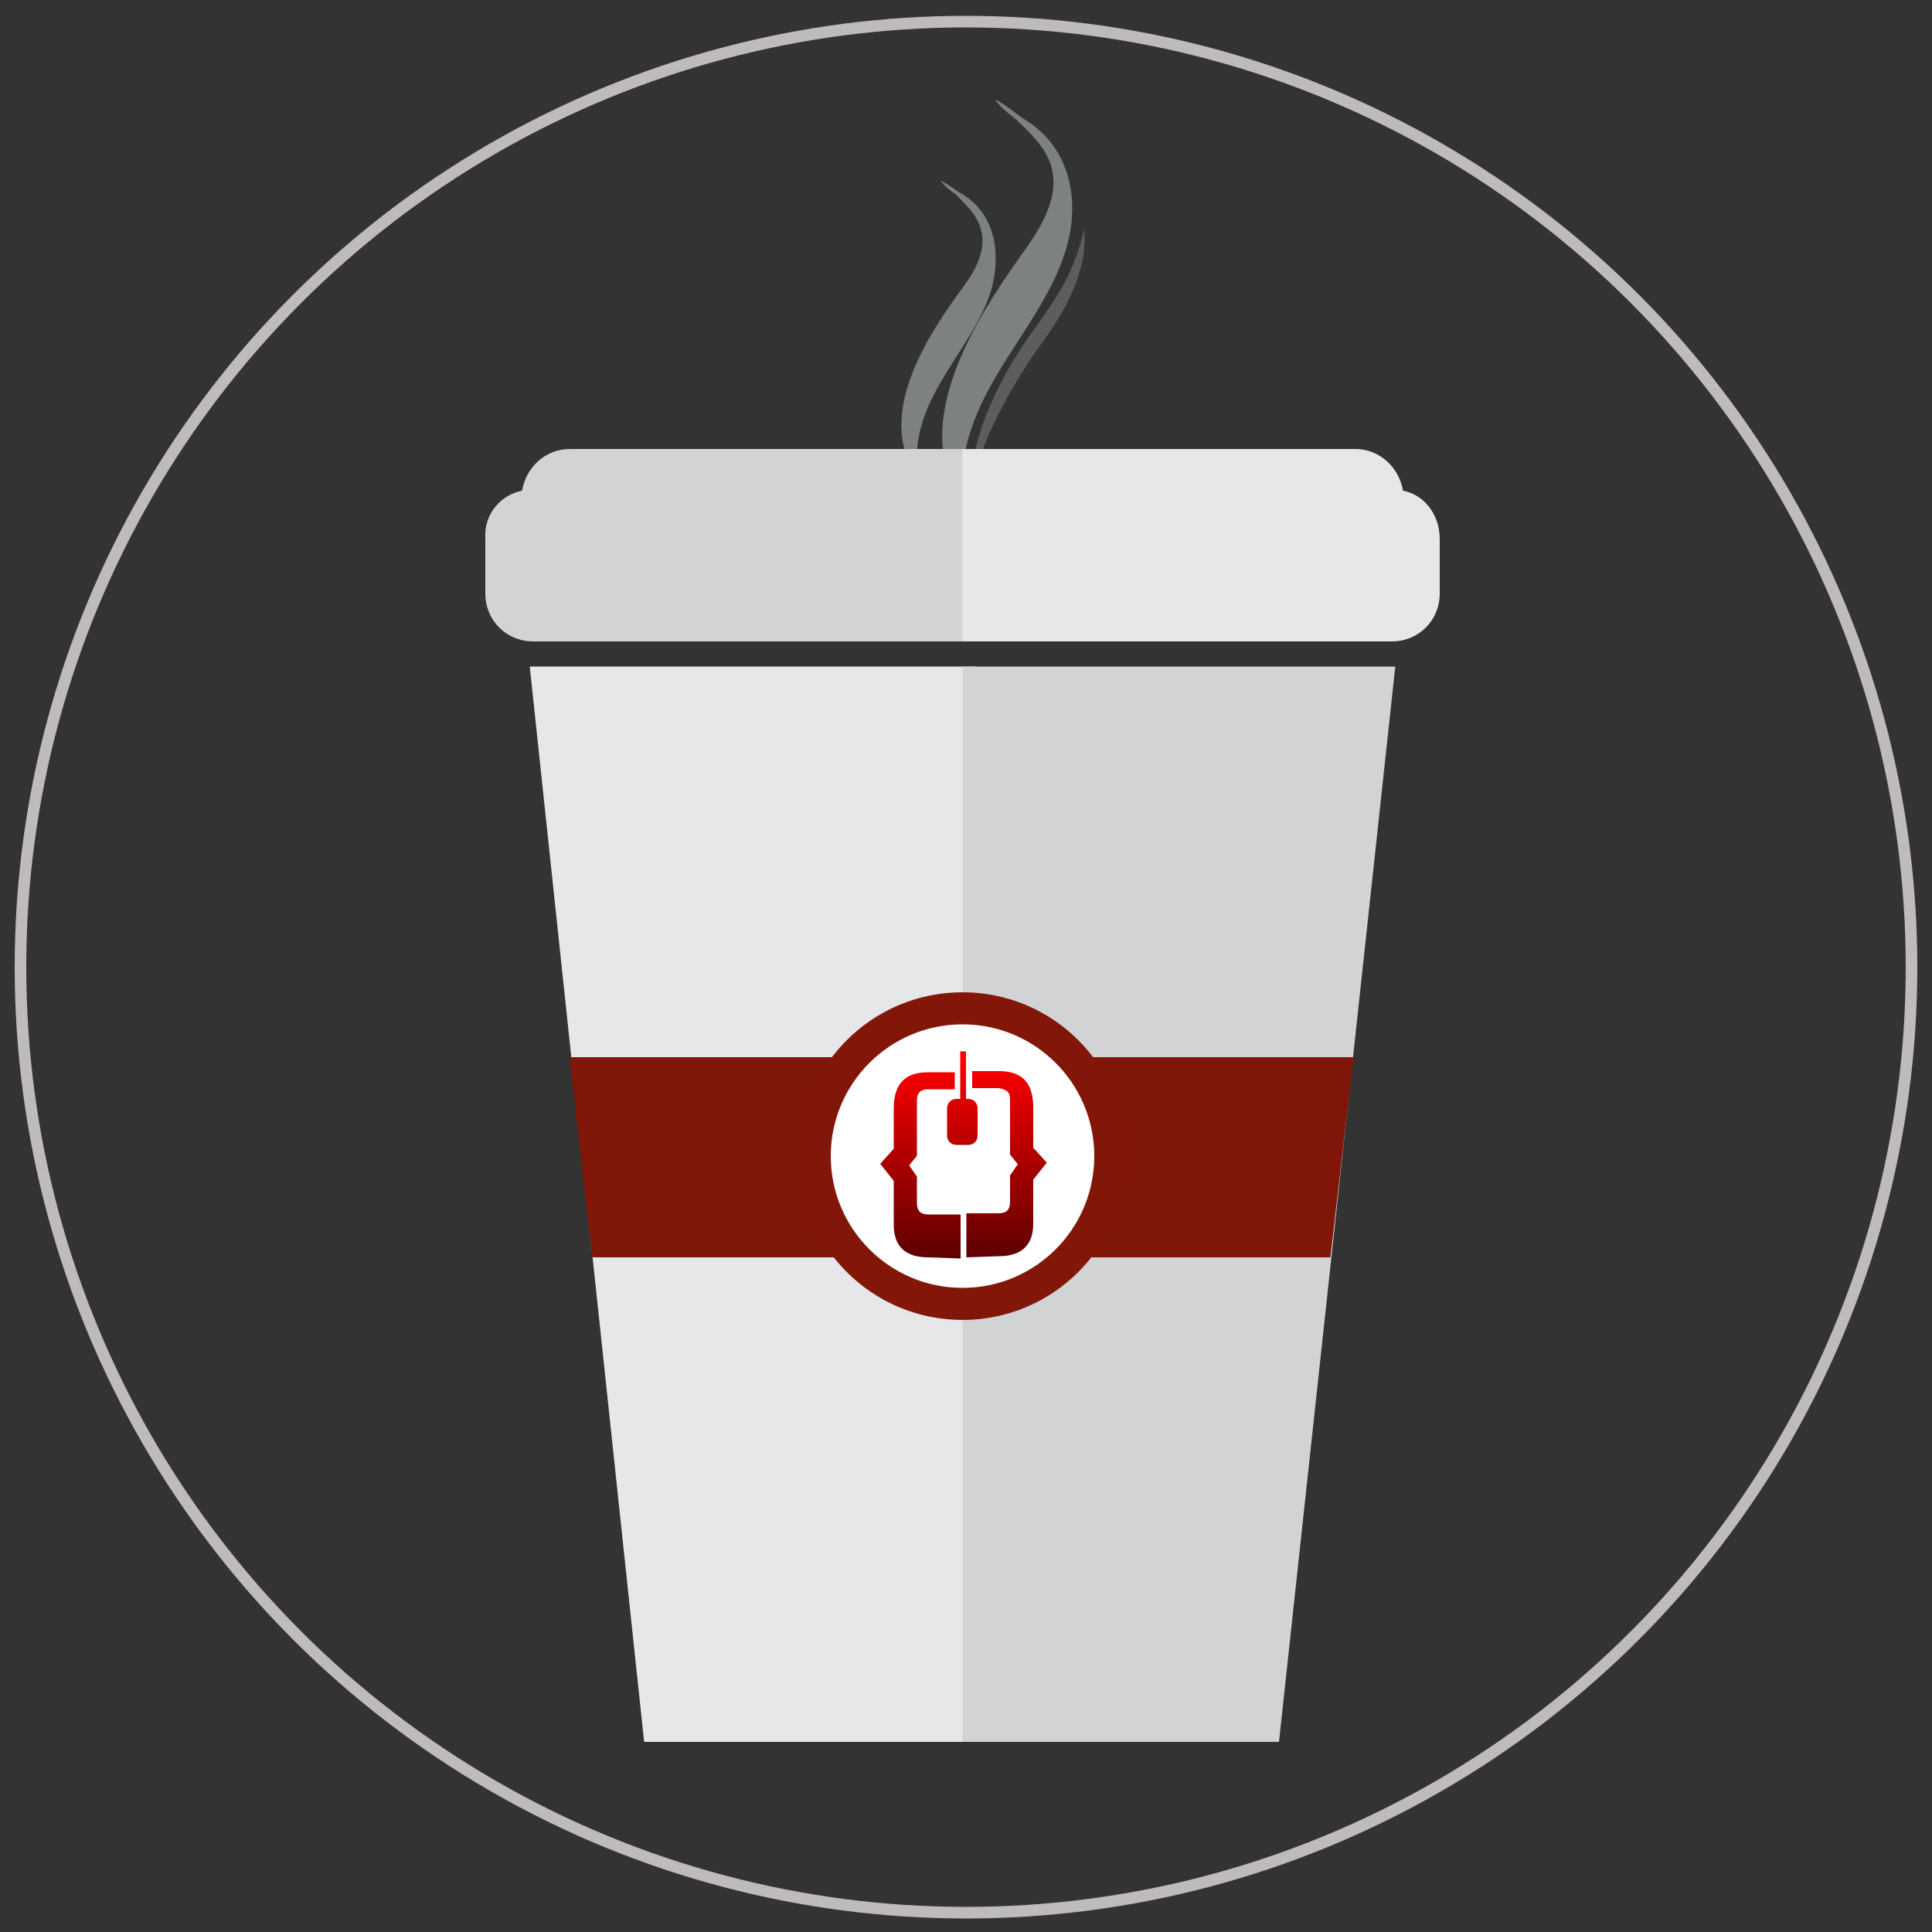 <?xml version="1.0" encoding="utf-8"?>
<!-- Generator: Adobe Illustrator 18.1.1, SVG Export Plug-In . SVG Version: 6.00 Build 0)  -->
<svg version="1.1" id="Capa_0" xmlns="http://www.w3.org/2000/svg" xmlns:xlink="http://www.w3.org/1999/xlink" x="0px" y="0px"
	 viewBox="0 0 500 500" enable-background="new 0 0 500 500" xml:space="preserve">
<rect x="0" y="0" width="500" height="500" fill="#333333" stroke="none"/>
<g>
	<circle id="circulo_1_" fill="none" stroke="#BFBBBB" stroke-width="3" stroke-miterlimit="10" cx="250" cy="250.3" r="244.7"/>
	<path id="trazo3" fill="#7E827E" d="M249.1,128c-2-28.1,24.7-44.9,28.1-69.6c1.5-11.8-2.9-22.2-12.4-27.7c0,0-8.4-6.4-6.9-4.4
		c2,2.5,4.9,4.4,5.4,4.9c6.4,6.4,15.8,13.8,2.9,32.1c-10.8,15.3-31.1,43.4-18.2,65.2C248.5,129.5,249.1,129.5,249.1,128z	">
<animateTransform  type="translate" fill="remove" attributeName="transform" accumulate="none" dur="5s" additive="replace" restart="always" calcMode="linear" values="0,-2;0,-3" id="anskljdf" repeatCount="indefinite" attributeType="XML">
			</animateTransform>
		
			<animate  fill="remove" begin="1s;anskljdf.end" attributeName="opacity" accumulate="none" dur="4s" additive="replace" from="1" to="0" restart="always" calcMode="linear" id="animation1" repeatCount="indefinite">
			</animate>
	</path>
	<path id="trazo2" fill="#7E827E" d="M237.3,121.1c-1.5-20.7,18.2-33.1,20.2-50.9c1-8.9-2-16.3-8.9-20.2c0,0-6.4-4.4-4.9-2.9
		c1.5,2,3.5,2.9,3.9,3.5c4.4,4.4,11.4,10.4,2,23.2c-7.9,10.8-22.7,31.6-13.3,47.9C236.7,122.1,237.3,122.1,237.3,121.1z	">
<animateTransform  type="translate" fill="remove" attributeName="transform" accumulate="none" dur="5s" additive="replace" restart="always" calcMode="linear" values="0,-2;0,-3" id="anskljdf" repeatCount="indefinite" attributeType="XML">
			</animateTransform>
		
			<animate  fill="remove" begin="1s;anskljdf.end" attributeName="opacity" accumulate="none" dur="4s" additive="replace" from="1" to="0" restart="always" calcMode="linear" id="animation1" repeatCount="indefinite">
			</animate>
	</path>
	<path id="trazo1" fill="#5D5D5D" d="M252,124.5c-1.5-11.4,8.4-29.6,15.8-39.5c5.9-8.4,9.9-13.8,12.8-25.7
		c1,10.8-4.9,21.3-11.4,30.1C264.4,95.9,254,112.7,252,124.5C252.6,124.5,252,124.5,252,124.5z	">
<animateTransform  type="translate" fill="remove" attributeName="transform" accumulate="none" dur="5s" additive="replace" restart="always" calcMode="linear" values="0,-2;0,-3" id="anskljdf" repeatCount="indefinite" attributeType="XML">
			</animateTransform>
		
			<animate  fill="remove" begin="1s;anskljdf.end" attributeName="opacity" accumulate="none" dur="4s" additive="replace" from="1" to="0" restart="always" calcMode="linear" id="animation1" repeatCount="indefinite">
			</animate>
	</path>
	<g>
		<polygon fill="#E6E7E8" points="166.7,450.8 252.6,450.8 252.6,172.5 137.1,172.5 		"/>
		<polygon fill="#7F1608" points="153.3,325.4 245.1,325.4 245.1,273.6 147.4,273.6 		"/>
		<path fill="#D2D3D5" d="M135.1,127c1-5.9,5.9-10.8,12.4-10.8H256V166H147.4h-9.4c-6.9,0-12.4-5.4-12.4-12.4v-14.3
			C125.2,133,129.7,128,135.1,127"/>
		<polygon fill="#D2D3D5" points="331,450.8 249.1,450.8 249.1,172.5 361.1,172.5 		"/>
		<polygon fill="#7F1608" points="344.3,325.4 252.6,325.4 252.6,273.6 350.3,273.6 		"/>
		<path fill="#E6E7E8" d="M363.1,127c-1-5.9-5.9-10.8-12.4-10.8H249.1V166h101.7h9.4c6.9,0,12.4-5.4,12.4-12.4v-14.3
			C372.5,133,368.5,128,363.1,127"/>
		<circle fill="#821608" cx="249.1" cy="299.2" r="42.4"/>
		<circle fill="#FFFFFF" cx="249.1" cy="299.2" r="34.1"/>
		<g>
			<g>
				
					<linearGradient id="SVGID_1_" gradientUnits="userSpaceOnUse" x1="48.733" y1="-195.095" x2="48.733" y2="-209.269" gradientTransform="matrix(3.606 0 0 3.606 62.5 1028.85)">
					<stop  offset="0" style="stop-color:#5E0000"/>
					<stop  offset="1" style="stop-color:#FF0000"/>
				</linearGradient>
				<path fill="url(#SVGID_1_)" d="M240.2,325.4c-5.9,0-8.9-2.9-8.9-8.4v-11.4l-3.5-4.4l3.5-3.9v-10.4c0-6.4,2.9-9.4,8.9-9.4h6.9
					v4.4h-6.9c-2,0-2.9,1-2.9,2.9v14.3l-2,2.5l2,2.9v6.9c0,2,1,2.9,2.9,2.9h8.4v11.4L240.2,325.4z"/>
			</g>
			<g>
				
					<linearGradient id="SVGID_2_" gradientUnits="userSpaceOnUse" x1="54.905" y1="-195.095" x2="54.905" y2="-209.269" gradientTransform="matrix(3.606 0 0 3.606 62.5 1028.85)">
					<stop  offset="0" style="stop-color:#5E0000"/>
					<stop  offset="1" style="stop-color:#FF0000"/>
				</linearGradient>
				<path fill="url(#SVGID_2_)" d="M250.1,325.4v-11.4h8.4c2,0,2.9-1,2.9-2.9v-6.9l2-2.9l-2-2.5v-14.3c0-2-1-2.5-2.9-2.9h-6.9v-4.4
					h6.9c5.9,0,8.9,2.9,8.9,9.4v10.4l3.5,3.9l-3.5,4.4v11.4c0,5.4-2.9,8.4-8.9,8.4L250.1,325.4z"/>
			</g>
			<g>
				
					<linearGradient id="SVGID_3_" gradientUnits="userSpaceOnUse" x1="51.8" y1="-195.001" x2="51.8" y2="-209.266" gradientTransform="matrix(3.606 0 0 3.606 62.5 1028.85)">
					<stop  offset="0" style="stop-color:#5E0000"/>
					<stop  offset="1" style="stop-color:#FF0000"/>
				</linearGradient>
				<rect x="248.5" y="272.1" fill="url(#SVGID_3_)" width="1.5" height="17.8"/>
				
					<linearGradient id="SVGID_4_" gradientUnits="userSpaceOnUse" x1="51.745" y1="-195.144" x2="51.745" y2="-209.278" gradientTransform="matrix(3.606 0 0 3.606 62.5 1028.85)">
					<stop  offset="0" style="stop-color:#5E0000"/>
					<stop  offset="1" style="stop-color:#FF0000"/>
				</linearGradient>
				<path fill="url(#SVGID_4_)" d="M253,293.8c0,1.5-1,2.5-2.5,2.5h-2.9c-1.5,0-2.5-1-2.5-2.5v-6.9c0-1.5,1-2.5,2.5-2.5h2.9
					c1.5,0,2.5,1,2.5,2.5V293.8z"/>
			</g>
		</g>
	</g>
</g>

</svg>
